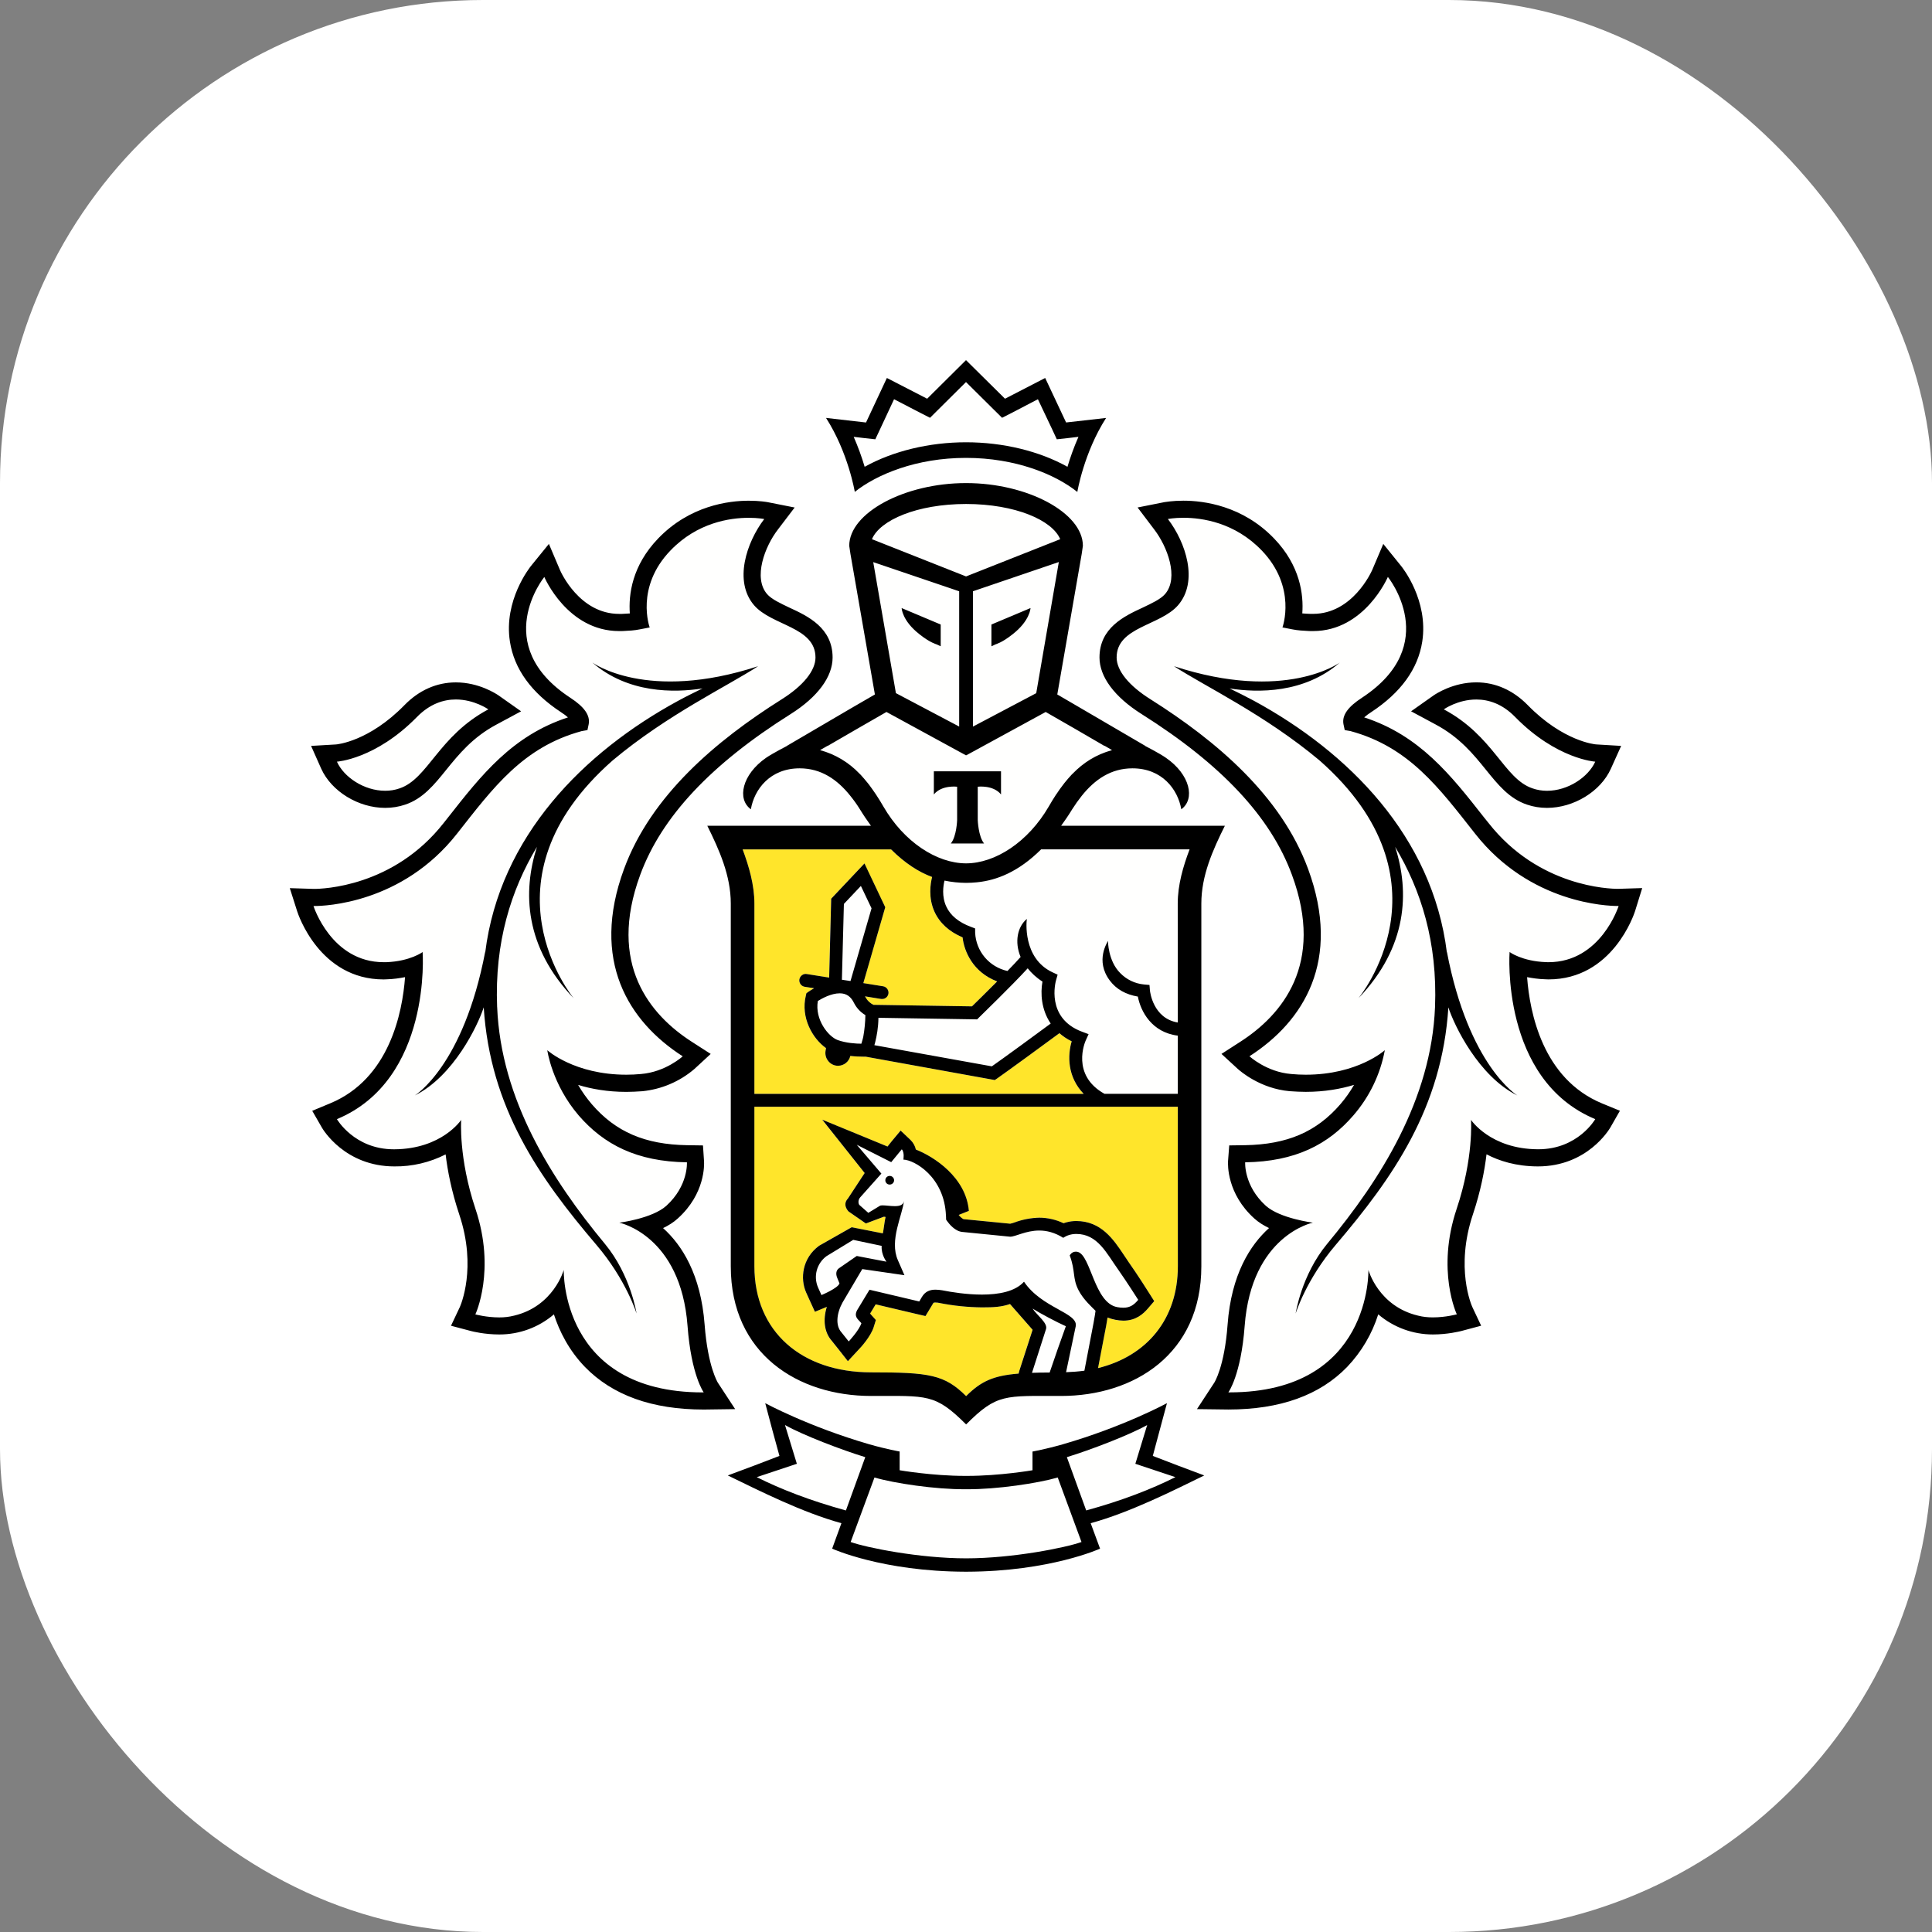 <svg width="64" height="64" viewBox="0 0 64 64" fill="none" xmlns="http://www.w3.org/2000/svg">
<rect x="0" y="0" width="64" height="64" fill="#808080" stroke="none"/>
<rect width="64" height="64" rx="16" fill="white"/>
<path d="M27.212 42.898C27.212 42.898 27.759 42.675 27.809 42.513L27.734 42.331C27.683 42.212 27.689 42.082 27.79 42.013L28.38 41.604L29.366 41.794C29.366 41.794 29.187 41.57 29.204 41.272L28.264 41.072L27.376 41.614C27.221 41.728 27.109 41.892 27.058 42.078C27.007 42.264 27.019 42.462 27.094 42.64L27.212 42.9L27.212 42.898ZM34.186 45.476C34.361 45.468 34.558 45.466 34.77 45.466C34.77 45.466 35.278 43.979 35.306 43.932C34.93 43.756 34.562 43.562 34.205 43.349C34.355 43.575 34.721 43.833 34.648 44.032L34.186 45.476ZM34.488 28.135C33.734 28.884 33.012 29.161 32.366 29.226C32.248 29.239 32.129 29.245 32.01 29.246H31.994C31.757 29.246 31.52 29.221 31.288 29.171C31.245 29.339 31.192 29.691 31.345 30.024C31.482 30.326 31.759 30.552 32.164 30.702L32.301 30.756L32.303 30.902C32.303 30.946 32.335 31.899 33.372 32.164C33.541 31.99 33.696 31.832 33.808 31.698C33.596 31.2 33.708 30.69 34.015 30.44C34.003 30.493 33.866 31.743 34.867 32.209L35.033 32.287L34.983 32.462C34.967 32.516 34.634 33.726 35.846 34.176L36.06 34.258L35.965 34.466C35.943 34.512 35.468 35.61 36.588 36.235H39.014V34.303C38.151 34.197 37.787 33.502 37.692 33.01C37.29 32.941 36.981 32.768 36.768 32.486C36.258 31.814 36.696 31.198 36.702 31.165C36.701 31.17 36.702 31.824 37.105 32.23C37.305 32.424 37.542 32.575 37.901 32.609L38.077 32.625L38.092 32.806C38.095 32.844 38.191 33.731 39.014 33.87L39.013 29.927C39.013 29.315 39.191 28.701 39.405 28.134H34.488L34.488 28.135ZM27.954 29.942L27.89 32.452L28.176 32.497L28.872 30.088L28.518 29.346L27.956 29.942H27.954ZM29.464 39.239C29.445 39.238 29.426 39.234 29.409 39.225C29.392 39.217 29.376 39.206 29.363 39.191C29.351 39.177 29.341 39.16 29.335 39.142C29.329 39.124 29.327 39.105 29.329 39.086C29.33 39.067 29.335 39.048 29.343 39.032C29.351 39.014 29.363 38.999 29.377 38.987C29.392 38.975 29.408 38.965 29.426 38.959C29.444 38.953 29.463 38.951 29.482 38.953C29.564 38.956 29.621 39.027 29.619 39.104C29.616 39.143 29.598 39.178 29.569 39.203C29.54 39.228 29.503 39.241 29.464 39.239ZM35.636 41.462C35.657 41.462 35.682 41.464 35.704 41.47C36.14 41.595 36.248 43.159 37.008 43.299C37.083 43.315 37.152 43.319 37.212 43.319C37.432 43.319 37.563 43.225 37.705 43.057C37.705 43.057 37.321 42.457 37.035 42.05C36.656 41.517 36.361 40.874 35.653 40.874C35.636 40.874 35.616 40.874 35.597 40.877C35.463 40.882 35.332 40.926 35.222 41.004C34.986 40.847 34.709 40.763 34.426 40.761C33.984 40.761 33.638 40.965 33.465 40.965H33.459L31.88 40.809C31.632 40.784 31.437 40.535 31.366 40.438L31.338 40.395C31.338 40.352 31.338 40.308 31.336 40.27C31.282 38.975 30.282 38.422 29.925 38.412C29.925 38.412 29.968 38.165 29.872 38.072L29.524 38.495L28.379 37.92L29.195 38.876L28.505 39.653C28.418 39.741 28.429 39.861 28.465 39.912L28.764 40.175L29.142 39.945C29.16 39.932 29.195 39.927 29.238 39.927C29.342 39.927 29.499 39.954 29.639 39.954C29.795 39.954 29.928 39.922 29.944 39.776C29.897 40.256 29.451 41.091 29.744 41.746L29.96 42.241L28.563 42.04L27.909 43.146C27.708 43.514 27.675 43.912 27.869 44.128L28.114 44.436C28.114 44.436 28.458 44.071 28.534 43.831L28.423 43.709C28.33 43.606 28.335 43.514 28.392 43.403L28.802 42.721L30.45 43.111L30.537 42.962C30.649 42.775 30.811 42.72 30.988 42.72C31.061 42.72 31.136 42.729 31.213 42.741C31.519 42.802 32.023 42.883 32.526 42.883C33.08 42.883 33.628 42.784 33.921 42.457C34.518 43.343 35.729 43.484 35.633 43.935L35.315 45.456C35.526 45.446 35.729 45.432 35.922 45.406L36.226 43.825C36.25 43.691 36.272 43.556 36.29 43.42C36.173 43.301 35.891 43.051 35.73 42.746C35.518 42.335 35.633 42.12 35.434 41.585C35.434 41.585 35.497 41.46 35.636 41.46L35.636 41.462ZM50.265 36.287C48.984 35.653 48.175 33.973 47.979 33.369C47.767 36.7 46.144 39.011 44.247 41.235C43.262 42.389 42.919 43.511 42.919 43.511C42.919 43.511 43.109 42.24 43.96 41.205C45.73 39.075 47.411 36.423 47.537 33.356C47.623 31.217 47.075 29.481 46.216 28.051C46.696 29.54 46.628 31.365 45 33.068C45 33.068 48.242 29.177 43.71 25.186C41.896 23.669 39.911 22.731 38.89 22.067C42.58 23.273 44.384 21.945 44.384 21.945C43.205 22.969 41.678 22.951 40.732 22.803C40.989 22.929 41.257 23.061 41.543 23.214C44.656 24.908 47.453 27.695 47.93 31.554V31.524C48.653 35.314 50.265 36.286 50.265 36.286L50.265 36.287ZM51.213 31.871C51.241 31.874 51.266 31.874 51.295 31.874C53.03 31.874 53.617 30.012 53.617 30.012H53.584C53.265 30.012 50.685 29.937 48.862 27.615C47.663 26.088 46.679 24.746 44.736 24.219L44.544 24.184L44.503 23.989C44.45 23.692 44.652 23.413 45.115 23.113C47.795 21.354 45.973 19.11 45.973 19.11C45.973 19.11 45.209 20.904 43.497 20.904L43.369 20.902C43.175 20.892 42.987 20.885 42.798 20.844L42.482 20.782C42.482 20.782 42.971 19.451 41.791 18.231C40.904 17.308 39.824 17.151 39.2 17.151C38.886 17.151 38.687 17.192 38.687 17.192C39.279 17.967 39.707 19.255 39.023 20.048C38.432 20.73 36.989 20.764 36.989 21.781C36.989 22.211 37.391 22.714 38.112 23.165C40.281 24.534 42.434 26.35 43.33 28.784C44.449 31.819 43.188 33.834 41.389 34.989C41.389 34.989 41.954 35.509 42.771 35.576C42.938 35.593 43.101 35.6 43.253 35.6C44.98 35.6 45.873 34.788 45.873 34.788C45.873 34.788 45.725 35.91 44.829 36.951C43.998 37.911 42.909 38.478 41.249 38.502C41.249 38.502 41.197 39.273 41.932 39.942C42.403 40.364 43.489 40.502 43.489 40.502C43.489 40.502 41.454 40.914 41.229 43.925C41.107 45.557 40.692 46.123 40.692 46.123H40.728C45.45 46.123 45.329 42.066 45.329 42.066C45.329 42.066 45.657 43.267 46.974 43.581C47.133 43.623 47.304 43.639 47.466 43.639C47.889 43.639 48.258 43.539 48.258 43.539C48.258 43.539 47.568 42.082 48.252 40.043C48.82 38.35 48.728 37.096 48.728 37.096C48.728 37.096 49.364 38.06 50.942 38.069H50.958C51.331 38.075 51.7 37.986 52.029 37.812C52.359 37.638 52.639 37.383 52.844 37.071C49.696 35.762 50.007 31.536 50.007 31.536C50.007 31.536 50.415 31.842 51.212 31.872L51.213 31.871ZM19.757 41.235C17.86 39.011 16.237 36.7 16.023 33.369C15.828 33.975 15.02 35.654 13.74 36.287C13.74 36.287 15.35 35.315 16.073 31.525V31.555C16.551 27.696 19.348 24.909 22.461 23.216C22.747 23.061 23.016 22.93 23.271 22.806C22.325 22.952 20.798 22.97 19.62 21.947C19.62 21.947 21.424 23.274 25.113 22.068C24.093 22.732 22.107 23.67 20.295 25.188C15.761 29.178 19.004 33.069 19.004 33.069C17.374 31.365 17.307 29.542 17.787 28.052C16.929 29.483 16.379 31.218 16.469 33.359C16.592 36.425 18.272 39.077 20.039 41.208C20.894 42.24 21.087 43.511 21.087 43.511C21.087 43.511 20.739 42.391 19.756 41.236L19.757 41.235ZM20.516 40.501C20.516 40.501 21.602 40.364 22.073 39.941C22.807 39.273 22.756 38.502 22.756 38.502C21.094 38.479 20.007 37.911 19.172 36.951C18.279 35.91 18.13 34.788 18.13 34.788C18.13 34.788 19.023 35.6 20.748 35.6C20.904 35.6 21.065 35.593 21.231 35.577C21.741 35.525 22.224 35.321 22.616 34.99C20.815 33.834 19.554 31.819 20.672 28.783C21.568 26.351 23.72 24.534 25.892 23.165C26.612 22.714 27.013 22.212 27.013 21.781C27.013 20.764 25.572 20.73 24.981 20.049C24.297 19.255 24.726 17.968 25.317 17.193C25.317 17.193 25.119 17.152 24.803 17.152C24.182 17.152 23.101 17.308 22.213 18.231C21.031 19.453 21.522 20.784 21.522 20.784L21.206 20.846C21.018 20.885 20.828 20.892 20.634 20.903L20.51 20.904C18.793 20.904 18.031 19.112 18.031 19.112C18.031 19.112 16.211 21.355 18.891 23.113C19.352 23.413 19.554 23.693 19.501 23.989L19.46 24.183L19.265 24.218C17.325 24.747 16.341 26.089 15.14 27.615C13.317 29.937 10.739 30.012 10.42 30.012H10.385C10.385 30.012 10.973 31.874 12.71 31.874C12.737 31.874 12.762 31.874 12.792 31.872C13.589 31.843 13.998 31.537 13.998 31.537C13.998 31.537 14.307 35.762 11.16 37.072C11.16 37.072 11.733 38.071 13.047 38.071H13.062C14.641 38.061 15.276 37.097 15.276 37.097C15.276 37.097 15.184 38.352 15.749 40.044C16.434 42.084 15.747 43.539 15.747 43.539C15.747 43.539 16.114 43.638 16.538 43.638C16.702 43.638 16.87 43.623 17.028 43.581C18.344 43.268 18.674 42.066 18.674 42.066C18.674 42.066 18.553 46.124 23.276 46.124H23.311C23.311 46.124 22.896 45.558 22.776 43.926C22.552 40.916 20.514 40.501 20.514 40.501L20.516 40.501ZM30.936 25.55H33.162V26.315C32.901 25.994 32.391 26.06 32.391 26.06V27.163C32.391 27.163 32.408 27.705 32.6 27.941H31.498C31.691 27.705 31.707 27.163 31.707 27.163V26.06C31.707 26.06 31.199 25.994 30.935 26.315L30.936 25.55ZM28.51 25.664C28.587 25.748 28.663 25.838 28.736 25.929C28.754 25.95 28.77 25.969 28.787 25.994C28.856 26.083 28.924 26.18 28.99 26.277L29.035 26.343C29.113 26.463 29.188 26.586 29.262 26.714C29.944 27.892 31.034 28.596 32 28.597C32.969 28.596 34.057 27.892 34.74 26.714C34.816 26.584 34.892 26.457 34.972 26.337C35.063 26.198 35.16 26.063 35.263 25.933C35.339 25.838 35.417 25.746 35.497 25.662C35.51 25.649 35.522 25.636 35.535 25.625C35.883 25.269 36.295 24.998 36.837 24.847L36.596 24.706H36.584L35.623 24.149L34.64 23.583L32.008 25.019L32 25.012L31.997 25.019L29.364 23.583L28.379 24.149L27.419 24.706H27.408L27.165 24.847C27.706 24.996 28.119 25.265 28.468 25.622C28.483 25.634 28.492 25.652 28.51 25.664ZM32 16.694C30.371 16.695 29.148 17.23 28.882 17.86L32 19.092L35.12 17.86C34.856 17.23 33.633 16.695 32 16.694ZM32.034 49.331H31.972C30.984 49.337 29.622 49.135 28.968 48.942L28.179 51.08C28.699 51.265 30.46 51.621 32.004 51.621C33.545 51.621 35.308 51.265 35.826 51.08L35.039 48.943C34.381 49.135 33.021 49.337 32.034 49.331ZM38 47.204C37.413 47.537 36.103 48.037 35.341 48.269L35.98 50.035C37.159 49.712 38.133 49.335 38.937 48.93L37.608 48.489L38 47.204ZM26.003 47.204L26.396 48.489L25.067 48.931C25.869 49.335 26.847 49.712 28.022 50.034L28.663 48.268C27.902 48.036 26.589 47.537 26.003 47.204ZM32 14.65C33.23 14.65 34.434 14.945 35.362 15.461C35.447 15.178 35.565 14.832 35.725 14.47L35.374 14.512L35.008 14.549L34.852 14.215L34.382 13.223L33.529 13.669L33.195 13.838L32.929 13.577L32 12.656L31.073 13.577L30.808 13.838L30.476 13.669L29.618 13.223L29.154 14.215L28.996 14.551L28.628 14.512L28.279 14.47C28.44 14.832 28.557 15.178 28.643 15.461C29.573 14.945 30.777 14.65 32.001 14.65H32ZM50.763 26.115C50.924 26.17 51.085 26.195 51.246 26.195C51.943 26.195 52.614 25.743 52.844 25.228C52.844 25.228 51.569 25.151 50.199 23.756C49.763 23.306 49.3 23.171 48.905 23.171C48.289 23.171 47.827 23.495 47.827 23.495C49.483 24.378 49.821 25.797 50.763 26.115ZM12.758 26.193C12.919 26.193 13.081 26.17 13.236 26.114C14.182 25.795 14.523 24.378 16.176 23.497C16.176 23.497 15.713 23.171 15.101 23.171C14.703 23.171 14.241 23.305 13.804 23.758C12.434 25.151 11.16 25.229 11.16 25.229C11.389 25.743 12.062 26.195 12.758 26.195L12.758 26.193ZM31.163 20.687V21.408L31.025 21.344C31.018 21.339 30.814 21.294 30.462 21.013C29.879 20.56 29.868 20.142 29.868 20.142L31.162 20.687L31.163 20.687ZM31.772 24.067V19.586L28.926 18.618L29.678 22.959L31.773 24.066L31.772 24.067ZM32.842 20.687L34.136 20.142C34.136 20.142 34.126 20.56 33.54 21.013C33.188 21.293 32.985 21.339 32.979 21.344L32.842 21.407L32.842 20.687ZM34.326 22.961L35.073 18.62L32.229 19.586V24.067L34.326 22.96L34.326 22.961ZM27.747 34.453C28.024 34.552 28.36 34.573 28.533 34.573C28.539 34.552 28.549 34.526 28.558 34.494C28.572 34.444 28.587 34.392 28.598 34.337C28.646 34.088 28.663 33.808 28.668 33.627C28.509 33.532 28.379 33.395 28.293 33.231C28.187 33.009 28.037 32.904 27.817 32.904C27.531 32.904 27.223 33.078 27.09 33.158C26.986 33.777 27.442 34.34 27.747 34.452L27.747 34.453ZM34.043 32.076C33.516 32.652 32.48 33.655 32.43 33.705L32.368 33.767L29.096 33.716C29.094 33.987 29.059 34.256 28.992 34.519L28.966 34.622L32.855 35.323C33.26 35.04 34.373 34.225 34.806 33.905C34.491 33.445 34.461 32.899 34.532 32.516C34.345 32.398 34.18 32.249 34.043 32.076Z" fill="#FFFFFE"/>
<path d="M39.013 36.662H24.989V41.947C24.989 44.109 26.55 45.461 28.855 45.461C30.779 45.461 31.286 45.536 32.001 46.248C32.495 45.755 32.903 45.572 33.743 45.502L33.761 45.421L34.203 44.052C34.178 44.021 33.457 43.199 33.457 43.199C33.171 43.294 32.929 43.31 32.524 43.31C32.11 43.31 31.641 43.261 31.132 43.166C31.084 43.155 31.035 43.149 30.986 43.149C30.924 43.149 30.921 43.154 30.903 43.185L30.816 43.33L30.654 43.596L30.352 43.526L29.006 43.208L28.821 43.513L28.849 43.547L29.012 43.727L28.94 43.964C28.841 44.271 28.52 44.63 28.422 44.73L28.086 45.09L27.779 44.703L27.548 44.414C27.306 44.143 27.25 43.727 27.387 43.292C27.383 43.295 27.378 43.296 27.373 43.297L26.994 43.455L26.823 43.082L26.703 42.819C26.587 42.551 26.566 42.251 26.643 41.969C26.721 41.687 26.892 41.44 27.129 41.268L28.211 40.655L29.244 40.858C29.269 40.758 29.306 40.405 29.335 40.314C29.315 40.312 29.296 40.308 29.276 40.308L28.682 40.529L28.109 40.134C28.109 40.134 27.886 39.917 28.088 39.701L28.642 38.859L27.236 37.093L29.397 37.98L29.541 37.803L29.832 37.452L30.163 37.768C30.25 37.853 30.311 37.961 30.337 38.08C30.932 38.313 31.999 38.998 32.093 40.112L31.76 40.246V40.254C31.836 40.345 31.899 40.382 31.919 40.386L33.462 40.538C33.502 40.53 33.549 40.513 33.603 40.498C33.796 40.432 34.084 40.336 34.425 40.336C34.703 40.336 34.972 40.401 35.229 40.523C35.325 40.486 35.441 40.459 35.578 40.451L35.652 40.448C36.477 40.448 36.887 41.066 37.217 41.56C37.272 41.646 37.326 41.726 37.384 41.805C37.672 42.213 38.049 42.809 38.064 42.835L38.234 43.1L38.025 43.344C37.866 43.531 37.624 43.748 37.211 43.748C37.117 43.747 37.024 43.738 36.932 43.72C36.847 43.703 36.765 43.678 36.686 43.644C36.673 43.731 36.659 43.819 36.642 43.906L36.372 45.32C37.989 44.922 39.017 43.698 39.017 41.947L39.013 36.662ZM24.989 36.237H35.897C35.352 35.672 35.361 34.959 35.499 34.495C35.352 34.425 35.215 34.334 35.093 34.227C34.666 34.541 33.365 35.49 33.025 35.729L32.952 35.779L28.671 35.003H28.583C28.481 35.003 28.331 34.999 28.167 34.978C28.149 35.056 28.109 35.128 28.052 35.185C27.994 35.241 27.921 35.279 27.842 35.295C27.763 35.311 27.682 35.304 27.607 35.274C27.532 35.245 27.467 35.194 27.42 35.128C27.388 35.084 27.364 35.033 27.351 34.979C27.338 34.925 27.337 34.868 27.346 34.814L27.362 34.72C26.922 34.409 26.512 33.713 26.694 32.979L26.711 32.902L26.774 32.857C26.836 32.814 26.901 32.774 26.968 32.738L26.657 32.688C26.601 32.678 26.552 32.648 26.519 32.602C26.486 32.557 26.472 32.501 26.48 32.445C26.5 32.328 26.608 32.246 26.724 32.267L27.464 32.384L27.532 29.771L28.634 28.602L29.323 30.053L28.597 32.569L29.251 32.672C29.307 32.681 29.357 32.712 29.39 32.758C29.423 32.804 29.437 32.861 29.428 32.917C29.42 32.966 29.395 33.011 29.356 33.044C29.318 33.076 29.269 33.094 29.219 33.093L29.185 33.092L28.652 33.005C28.659 33.023 28.669 33.031 28.677 33.049C28.736 33.152 28.825 33.234 28.933 33.285L32.196 33.339C32.334 33.203 32.676 32.867 33.029 32.511C32.721 32.398 32.452 32.202 32.249 31.944C32.047 31.687 31.921 31.378 31.885 31.052C31.437 30.861 31.126 30.575 30.954 30.201C30.745 29.739 30.82 29.276 30.876 29.051C30.44 28.893 29.983 28.602 29.515 28.137H24.6C24.811 28.704 24.989 29.318 24.989 29.929V36.235L24.989 36.237Z" fill="#FFE52B"/>
<path d="M32.002 19.095L28.884 17.861C29.149 17.231 30.371 16.697 32.002 16.695C33.634 16.697 34.857 17.231 35.121 17.861L32.002 19.095ZM34.327 22.962L32.231 24.069V19.586L35.075 18.618L34.327 22.959L34.327 22.962ZM35.625 24.151L36.583 24.708H36.597L36.838 24.849C36.297 24.998 35.883 25.27 35.536 25.626L35.498 25.663C35.417 25.751 35.338 25.841 35.263 25.935L35.22 25.992C35.145 26.088 35.074 26.186 35.008 26.288L34.972 26.339C34.892 26.462 34.815 26.588 34.742 26.716C34.058 27.894 32.97 28.598 32.002 28.6C31.034 28.598 29.945 27.894 29.263 26.716C29.191 26.59 29.115 26.466 29.035 26.345L28.991 26.279C28.926 26.183 28.858 26.088 28.789 25.995C28.772 25.971 28.756 25.952 28.738 25.931C28.665 25.84 28.589 25.752 28.511 25.666C28.494 25.654 28.483 25.637 28.468 25.624C28.113 25.252 27.663 24.983 27.166 24.849L27.41 24.708H27.42L28.381 24.151L29.365 23.585L31.997 25.02L32.002 25.015L32.01 25.02L34.64 23.585L35.625 24.151ZM39.407 28.136C39.191 28.703 39.014 29.318 39.014 29.929L39.016 33.872C38.194 33.735 38.096 32.847 38.093 32.808L38.078 32.628L37.9 32.612C37.599 32.585 37.317 32.45 37.107 32.232C36.703 31.828 36.703 31.174 36.703 31.168C36.697 31.201 36.26 31.814 36.767 32.486C36.981 32.77 37.292 32.945 37.693 33.013C37.787 33.505 38.153 34.2 39.016 34.307V36.235H36.589C35.47 35.612 35.944 34.515 35.966 34.467L36.061 34.258L35.847 34.178C34.634 33.727 34.969 32.516 34.985 32.464L35.035 32.287L34.868 32.21C33.868 31.745 34.003 30.493 34.017 30.441C33.709 30.691 33.598 31.2 33.809 31.701C33.695 31.833 33.541 31.991 33.373 32.165C33.081 32.101 32.818 31.943 32.624 31.715C32.431 31.487 32.318 31.201 32.303 30.903L32.302 30.756L32.165 30.704C31.761 30.554 31.483 30.328 31.345 30.026C31.192 29.691 31.246 29.341 31.288 29.171C31.52 29.219 31.757 29.244 31.995 29.246H32.011C32.131 29.246 32.25 29.238 32.367 29.227C33.013 29.162 33.735 28.885 34.489 28.136L39.407 28.136ZM36.374 45.32L36.645 43.906L36.689 43.645C36.856 43.71 37.034 43.745 37.214 43.748C37.627 43.748 37.868 43.529 38.028 43.343L38.235 43.101L38.066 42.835C38.051 42.809 37.674 42.213 37.385 41.805C37.328 41.724 37.273 41.642 37.22 41.559C36.89 41.066 36.479 40.448 35.653 40.448L35.579 40.45C35.46 40.457 35.343 40.481 35.231 40.521C34.98 40.401 34.705 40.338 34.426 40.337C34.146 40.344 33.869 40.398 33.606 40.496C33.552 40.513 33.502 40.53 33.463 40.537L31.921 40.386C31.901 40.381 31.839 40.343 31.762 40.254V40.245L32.095 40.112C32.002 38.998 30.933 38.312 30.339 38.08C30.312 37.96 30.252 37.852 30.165 37.766L29.834 37.452L29.543 37.801L29.4 37.98L27.238 37.091L28.643 38.858L28.09 39.7C27.886 39.916 28.111 40.133 28.111 40.133L28.683 40.529L29.278 40.306C29.298 40.306 29.315 40.311 29.336 40.314C29.308 40.404 29.27 40.759 29.245 40.857L28.214 40.654L27.132 41.268C26.574 41.678 26.498 42.355 26.706 42.819L26.825 43.082L26.995 43.454L27.375 43.298C27.381 43.295 27.386 43.294 27.39 43.29C27.253 43.727 27.309 44.141 27.551 44.413L27.782 44.703L28.087 45.091L28.423 44.729C28.523 44.63 28.844 44.27 28.942 43.962L29.014 43.727L28.851 43.546L28.824 43.513L29.008 43.208L30.354 43.526L30.657 43.596L30.819 43.329L30.906 43.184C30.922 43.153 30.926 43.148 30.988 43.148C31.037 43.148 31.084 43.153 31.135 43.166C31.594 43.256 32.06 43.304 32.528 43.309C32.93 43.309 33.172 43.294 33.458 43.198C33.458 43.198 34.181 44.019 34.206 44.051L33.763 45.42L33.743 45.502C32.906 45.57 32.498 45.754 32.004 46.248C31.288 45.536 30.782 45.461 28.857 45.461C26.553 45.461 24.99 44.109 24.99 41.946V36.662H39.016L39.018 41.946C39.018 43.698 37.991 44.921 36.374 45.32ZM27.735 42.332L27.809 42.515C27.759 42.674 27.212 42.901 27.212 42.901L27.095 42.641C27.02 42.463 27.007 42.264 27.058 42.078C27.11 41.892 27.222 41.728 27.377 41.613L28.264 41.072L29.206 41.271C29.187 41.571 29.366 41.795 29.366 41.795L28.381 41.606L27.79 42.014C27.691 42.084 27.683 42.213 27.735 42.332ZM36.225 43.825L35.922 45.406C35.728 45.433 35.524 45.448 35.315 45.456L35.634 43.938C35.728 43.485 34.519 43.345 33.921 42.458C33.629 42.786 33.08 42.885 32.528 42.885C32.023 42.885 31.52 42.804 31.213 42.743C31.139 42.73 31.064 42.723 30.989 42.722C30.811 42.722 30.651 42.776 30.539 42.964L30.452 43.113L28.803 42.724L28.392 43.404C28.335 43.515 28.33 43.607 28.423 43.711L28.535 43.832C28.458 44.072 28.115 44.437 28.115 44.437L27.87 44.13C27.676 43.913 27.708 43.515 27.91 43.147L28.564 42.04L29.961 42.243L29.744 41.746C29.452 41.091 29.897 40.258 29.945 39.778C29.928 39.923 29.795 39.955 29.641 39.955C29.499 39.955 29.342 39.929 29.238 39.929C29.197 39.929 29.161 39.933 29.142 39.947L28.764 40.177L28.465 39.913C28.429 39.863 28.418 39.743 28.505 39.653L29.197 38.877L28.381 37.922L29.523 38.498L29.872 38.073C29.968 38.168 29.926 38.413 29.926 38.413C30.283 38.423 31.284 38.976 31.336 40.27C31.34 40.31 31.34 40.353 31.34 40.397L31.366 40.439C31.437 40.538 31.632 40.788 31.88 40.81L33.46 40.967H33.466C33.64 40.967 33.984 40.763 34.426 40.763C34.669 40.763 34.936 40.825 35.222 41.005C35.222 41.005 35.366 40.891 35.599 40.878C35.616 40.876 35.636 40.876 35.653 40.876C36.361 40.876 36.656 41.518 37.037 42.051C37.323 42.457 37.705 43.059 37.705 43.059C37.564 43.227 37.432 43.32 37.212 43.32C37.144 43.32 37.075 43.313 37.008 43.3C36.249 43.16 36.139 41.596 35.706 41.472C35.683 41.466 35.66 41.463 35.636 41.463C35.497 41.463 35.436 41.587 35.436 41.587C35.635 42.121 35.518 42.336 35.732 42.748C35.891 43.053 36.174 43.303 36.291 43.422C36.291 43.422 36.26 43.653 36.225 43.826L36.225 43.825ZM34.771 45.467C34.559 45.467 34.363 45.469 34.186 45.477L34.649 44.033C34.721 43.832 34.355 43.575 34.205 43.349C34.432 43.493 35.023 43.809 35.308 43.933C35.123 44.442 34.944 44.954 34.771 45.467ZM27.889 32.454L27.955 29.944L28.518 29.348L28.871 30.089L28.174 32.498L27.888 32.455L27.889 32.454ZM28.294 33.232C28.379 33.396 28.508 33.532 28.667 33.627C28.663 33.865 28.64 34.103 28.598 34.338C28.586 34.393 28.574 34.444 28.557 34.495C28.55 34.527 28.54 34.553 28.534 34.574C28.361 34.574 28.024 34.553 27.749 34.453C27.443 34.34 26.986 33.778 27.092 33.159C27.224 33.078 27.53 32.905 27.817 32.905C28.037 32.905 28.188 33.01 28.294 33.232ZM34.806 33.906C34.375 34.226 33.26 35.041 32.856 35.324L28.965 34.623L28.993 34.52C29.043 34.317 29.096 34.041 29.099 33.716L32.369 33.768L32.431 33.706C32.48 33.656 33.517 32.653 34.044 32.077C34.17 32.235 34.326 32.384 34.533 32.516C34.463 32.901 34.492 33.446 34.806 33.906ZM29.517 28.137C29.985 28.602 30.442 28.892 30.877 29.051C30.821 29.275 30.747 29.74 30.956 30.201C31.127 30.575 31.438 30.86 31.887 31.052C31.937 31.512 32.227 32.205 33.032 32.511C32.678 32.867 32.335 33.203 32.198 33.337L28.934 33.286C28.827 33.234 28.737 33.151 28.678 33.047C28.672 33.031 28.661 33.022 28.653 33.005L29.187 33.092L29.221 33.093C29.271 33.094 29.319 33.076 29.358 33.044C29.396 33.011 29.422 32.966 29.43 32.917C29.439 32.861 29.425 32.804 29.392 32.758C29.359 32.712 29.31 32.681 29.254 32.672L28.599 32.567L29.325 30.053L28.637 28.602L27.534 29.771L27.467 32.384L26.725 32.266C26.611 32.244 26.501 32.328 26.48 32.444C26.472 32.5 26.486 32.557 26.519 32.603C26.552 32.649 26.602 32.679 26.658 32.689L26.969 32.736C26.857 32.8 26.784 32.851 26.775 32.857L26.713 32.902L26.695 32.979C26.515 33.713 26.923 34.409 27.363 34.72L27.347 34.813C27.33 34.925 27.355 35.037 27.422 35.128C27.46 35.183 27.511 35.228 27.571 35.259C27.631 35.29 27.697 35.306 27.764 35.305C27.858 35.304 27.949 35.271 28.023 35.212C28.096 35.153 28.147 35.071 28.168 34.979C28.332 34.998 28.483 35.003 28.585 35.003H28.673L32.953 35.778L33.027 35.729C33.368 35.49 34.669 34.541 35.094 34.226C35.212 34.327 35.343 34.419 35.501 34.495C35.363 34.959 35.354 35.672 35.899 36.236H24.99V29.93C24.99 29.318 24.812 28.704 24.601 28.137L29.517 28.137ZM28.927 18.621L31.774 19.587V24.068L29.678 22.961L28.927 18.62V18.621ZM35.872 18.08C35.872 16.987 34.035 16.003 32.008 16.003H31.995C29.968 16.003 28.132 16.987 28.132 18.08L28.172 18.349L28.982 23.005L28.168 23.477L26.065 24.709H26.072C26.072 24.709 25.599 24.952 25.379 25.102C24.578 25.659 24.408 26.472 24.873 26.808C24.988 26.145 25.511 25.452 26.49 25.452C27.197 25.452 27.734 25.818 28.169 26.364C28.281 26.502 28.387 26.65 28.485 26.808C28.607 27.008 28.73 27.185 28.851 27.354H23.43C23.828 28.157 24.208 29.006 24.208 29.929V41.947C24.208 44.855 26.44 46.243 28.856 46.243C30.723 46.243 30.974 46.159 32.004 47.186C33.029 46.159 33.282 46.243 35.15 46.243C37.567 46.243 39.796 44.855 39.796 41.947V29.929C39.796 29.006 40.175 28.157 40.576 27.354H35.152C35.274 27.185 35.396 27.008 35.518 26.808C35.618 26.65 35.723 26.502 35.833 26.364C36.271 25.816 36.808 25.452 37.514 25.452C38.493 25.452 39.016 26.145 39.132 26.808C39.597 26.472 39.429 25.659 38.621 25.102C38.407 24.952 37.932 24.709 37.932 24.709H37.941L35.833 23.477L35.024 23.005L35.833 18.349L35.872 18.08ZM13.804 23.759C14.242 23.308 14.703 23.171 15.101 23.171C15.713 23.171 16.177 23.498 16.177 23.498C14.523 24.381 14.182 25.797 13.237 26.116C13.083 26.17 12.921 26.196 12.758 26.195C12.062 26.195 11.39 25.744 11.161 25.231C11.161 25.231 12.434 25.152 13.804 23.759ZM12.758 26.762C12.986 26.762 13.208 26.727 13.42 26.655C14.012 26.459 14.39 25.987 14.788 25.494C15.195 24.993 15.652 24.425 16.446 24.002L17.262 23.563L16.503 23.028C16.441 22.989 15.872 22.605 15.101 22.605C14.469 22.605 13.882 22.862 13.399 23.358C12.221 24.563 11.165 24.66 11.126 24.661L10.305 24.709L10.641 25.465C10.982 26.217 11.872 26.762 12.758 26.762ZM16.468 33.359C16.381 31.218 16.928 29.483 17.787 28.053C17.309 29.543 17.374 31.366 19.006 33.071C19.006 33.071 15.762 29.177 20.296 25.189C22.109 23.671 24.093 22.733 25.113 22.069C21.424 23.275 19.622 21.947 19.622 21.947C20.8 22.97 22.326 22.954 23.272 22.805C23.016 22.931 22.747 23.061 22.461 23.217C19.348 24.91 16.553 27.697 16.073 31.555V31.527C15.35 35.316 13.741 36.288 13.741 36.288C15.022 35.654 15.828 33.975 16.024 33.37C16.238 36.701 17.86 39.012 19.756 41.237C20.741 42.39 21.087 43.511 21.087 43.511C21.087 43.511 20.895 42.241 20.041 41.208C18.275 39.077 16.593 36.425 16.469 33.359L16.468 33.359ZM30.935 25.551V26.317C31.199 25.995 31.706 26.061 31.706 26.061V27.165C31.706 27.165 31.69 27.707 31.497 27.942H32.599C32.408 27.707 32.389 27.165 32.389 27.165V26.061C32.389 26.061 32.899 25.995 33.16 26.317V25.551H30.934H30.935ZM30.463 21.014C30.815 21.294 31.019 21.341 31.025 21.345L31.162 21.408V20.688L29.868 20.143C29.868 20.143 29.879 20.561 30.463 21.014ZM33.54 21.014C34.124 20.561 34.137 20.143 34.137 20.143L32.842 20.688V21.41L32.979 21.345C32.985 21.341 33.188 21.294 33.54 21.014ZM48.906 23.172C49.301 23.172 49.764 23.308 50.199 23.759C51.57 25.152 52.845 25.231 52.845 25.231C52.613 25.744 51.942 26.196 51.246 26.196C51.086 26.196 50.923 26.171 50.765 26.115C49.821 25.797 49.484 24.38 47.828 23.498C47.828 23.498 48.288 23.172 48.906 23.172ZM47.558 24C48.351 24.423 48.813 24.992 49.219 25.494C49.617 25.986 49.994 26.458 50.587 26.655C50.796 26.727 51.019 26.762 51.246 26.762C52.133 26.762 53.025 26.217 53.363 25.463L53.703 24.709L52.881 24.66C52.842 24.66 51.784 24.561 50.607 23.357C50.122 22.862 49.536 22.604 48.905 22.604C48.134 22.604 47.562 22.989 47.5 23.029L46.744 23.563L47.558 24ZM47.93 31.527V31.555C47.453 27.697 44.657 24.911 41.543 23.217C41.257 23.063 40.989 22.931 40.732 22.806C41.678 22.953 43.205 22.971 44.384 21.948C44.384 21.948 42.58 23.275 38.89 22.069C39.91 22.733 41.896 23.671 43.71 25.189C48.241 29.179 45 33.069 45 33.069C46.629 31.367 46.696 29.543 46.216 28.053C47.075 29.484 47.622 31.219 47.537 33.36C47.413 36.426 45.73 39.078 43.96 41.209C43.109 42.241 42.92 43.512 42.92 43.512C42.92 43.512 43.263 42.392 44.247 41.239C46.144 39.012 47.767 36.702 47.979 33.371C48.175 33.977 48.984 35.656 50.265 36.289C50.265 36.289 48.654 35.317 47.93 31.528L47.93 31.527ZM23.277 46.125C18.554 46.125 18.675 42.068 18.675 42.068C18.675 42.068 18.344 43.27 17.03 43.582C16.869 43.623 16.704 43.642 16.538 43.641C16.115 43.641 15.747 43.541 15.747 43.541C15.747 43.541 16.435 42.083 15.75 40.045C15.185 38.353 15.277 37.098 15.277 37.098C15.277 37.098 14.642 38.062 13.063 38.072H13.047C11.735 38.072 11.161 37.073 11.161 37.073C14.308 35.763 14 31.538 14 31.538C14 31.538 13.589 31.844 12.793 31.874H12.71C10.973 31.874 10.385 30.013 10.385 30.013H10.421C10.742 30.013 13.318 29.938 15.14 27.616C16.34 26.09 17.326 24.748 19.265 24.22L19.46 24.185L19.501 23.99C19.556 23.694 19.352 23.414 18.892 23.114C16.211 21.356 18.031 19.113 18.031 19.113C18.031 19.113 18.792 20.905 20.51 20.905L20.634 20.904C20.828 20.894 21.018 20.886 21.206 20.846L21.522 20.785C21.522 20.785 21.032 19.454 22.214 18.232C23.102 17.309 24.18 17.153 24.804 17.153C25.121 17.153 25.316 17.194 25.316 17.194C24.727 17.969 24.299 19.256 24.98 20.05C25.572 20.733 27.014 20.765 27.014 21.781C27.014 22.213 26.612 22.715 25.892 23.167C23.721 24.535 21.568 26.351 20.672 28.785C19.555 31.82 20.817 33.835 22.616 34.992C22.616 34.992 22.05 35.512 21.232 35.578C21.072 35.593 20.911 35.601 20.75 35.601C19.023 35.601 18.13 34.79 18.13 34.79C18.13 34.79 18.279 35.911 19.172 36.953C20.006 37.914 21.094 38.48 22.755 38.503C22.755 38.503 22.808 39.275 22.073 39.944C21.602 40.367 20.516 40.503 20.516 40.503C20.516 40.503 22.552 40.916 22.776 43.926C22.898 45.558 23.311 46.124 23.311 46.124L23.277 46.125ZM23.778 45.801C23.777 45.795 23.448 45.279 23.342 43.886C23.217 42.217 22.588 41.241 21.965 40.682C22.145 40.597 22.313 40.491 22.452 40.364C23.367 39.541 23.328 38.573 23.322 38.466L23.287 37.944L22.763 37.936C21.368 37.914 20.394 37.496 19.604 36.578C19.434 36.379 19.282 36.165 19.151 35.939C19.587 36.072 20.119 36.17 20.75 36.17C20.918 36.17 21.094 36.16 21.279 36.148C21.914 36.084 22.515 35.828 23 35.414L23.543 34.913L22.924 34.515C21.536 33.625 20.117 31.94 21.207 28.983C21.913 27.062 23.543 25.321 26.195 23.652C27.091 23.086 27.581 22.418 27.581 21.781C27.581 20.797 26.76 20.409 26.158 20.132C25.864 19.991 25.558 19.852 25.41 19.679C24.944 19.138 25.335 18.102 25.77 17.54L26.324 16.812L25.425 16.634C25.4 16.63 25.164 16.587 24.803 16.587C24.133 16.587 22.85 16.75 21.805 17.835C20.934 18.739 20.819 19.7 20.864 20.321C20.779 20.328 20.695 20.332 20.605 20.336H20.509C19.196 20.336 18.576 18.943 18.553 18.889L18.183 18.018L17.586 18.752C17.553 18.797 16.678 19.887 16.892 21.254C17.033 22.162 17.602 22.945 18.58 23.59C18.687 23.658 18.761 23.716 18.814 23.765C16.968 24.366 15.94 25.683 14.852 27.067L14.696 27.264C13.034 29.382 10.682 29.446 10.401 29.446L9.6 29.421L9.843 30.184C9.872 30.276 10.581 32.445 12.709 32.445L12.811 32.441C13.036 32.435 13.239 32.404 13.418 32.369C13.331 33.55 12.896 35.736 10.941 36.548L10.343 36.797L10.667 37.36C10.697 37.411 11.423 38.639 13.068 38.639C13.656 38.645 14.237 38.508 14.762 38.241C14.825 38.776 14.957 39.461 15.213 40.229C15.808 42.002 15.254 43.248 15.233 43.297L14.94 43.917L15.602 44.092C15.647 44.105 16.055 44.206 16.538 44.206C17.202 44.208 17.844 43.972 18.349 43.54C18.529 44.096 18.839 44.724 19.375 45.28C20.288 46.219 21.6 46.693 23.314 46.693L24.353 46.679L23.778 45.801ZM29.481 38.954C29.462 38.952 29.443 38.955 29.425 38.961C29.407 38.967 29.391 38.976 29.376 38.989C29.362 39.001 29.351 39.017 29.342 39.034C29.334 39.051 29.329 39.069 29.328 39.088C29.327 39.107 29.329 39.126 29.335 39.144C29.341 39.162 29.351 39.179 29.364 39.193C29.376 39.207 29.392 39.219 29.409 39.227C29.426 39.235 29.445 39.239 29.464 39.24C29.502 39.242 29.539 39.23 29.568 39.205C29.597 39.18 29.615 39.145 29.618 39.107C29.62 39.069 29.607 39.031 29.581 39.002C29.556 38.974 29.52 38.956 29.481 38.954ZM35.982 50.036L35.341 48.27C36.103 48.038 37.413 47.538 38.002 47.206L37.61 48.49L38.937 48.932C38.133 49.335 37.161 49.712 35.982 50.035L35.982 50.036ZM32.004 51.622C30.46 51.622 28.699 51.267 28.179 51.081L28.968 48.944C29.622 49.136 30.983 49.339 31.971 49.333H32.034C33.021 49.339 34.381 49.135 35.039 48.944L35.826 51.081C35.306 51.268 33.545 51.622 32.004 51.622ZM25.068 48.932L26.397 48.49L26.004 47.206C26.589 47.538 27.903 48.039 28.663 48.27L28.022 50.036C26.847 49.713 25.87 49.335 25.068 48.932ZM38.997 48.54L38.188 48.229L38.412 47.393L38.657 46.482C38.657 46.482 37.227 47.26 35.208 47.844C34.636 48.008 34.203 48.084 34.203 48.084V48.704C34.203 48.704 33.123 48.891 32.034 48.891H31.972C30.88 48.891 29.802 48.704 29.802 48.704V48.083C29.802 48.083 29.368 48.008 28.796 47.844C26.78 47.259 25.349 46.482 25.349 46.482L25.591 47.393L25.82 48.229L25.009 48.54L24.109 48.876C25.139 49.375 26.567 50.1 27.873 50.458L27.566 51.301C27.566 51.301 29.223 52.058 31.983 52.065V52.066H32.02V52.065C34.784 52.058 36.441 51.301 36.441 51.301L36.13 50.458C37.437 50.1 38.868 49.376 39.893 48.876L38.997 48.54ZM28.629 14.512L28.996 14.552L29.154 14.216L29.617 13.225L30.475 13.67L30.808 13.84L32 12.656L32.929 13.577L33.195 13.84L33.529 13.67L34.382 13.225L34.852 14.216L35.008 14.552L35.375 14.512L35.725 14.471C35.565 14.833 35.447 15.177 35.361 15.463C34.434 14.945 33.23 14.651 32.001 14.651C30.777 14.651 29.573 14.945 28.643 15.463C28.543 15.125 28.421 14.794 28.28 14.471L28.628 14.512H28.629ZM32 15.168C33.646 15.168 34.96 15.715 35.688 16.296C35.688 16.296 35.904 14.993 36.641 13.845L35.316 13.995L34.623 12.521L33.292 13.208L32 11.93L30.713 13.208L29.379 12.521L28.688 13.996L27.363 13.844C28.101 14.993 28.316 16.294 28.316 16.294C29.047 15.713 30.358 15.168 32 15.168ZM52.845 37.073C52.845 37.073 52.273 38.071 50.959 38.071H50.943C49.366 38.062 48.729 37.097 48.729 37.097C48.729 37.097 48.821 38.351 48.254 40.044C47.57 42.084 48.259 43.539 48.259 43.539C48.259 43.539 47.891 43.64 47.466 43.64C47.305 43.64 47.136 43.624 46.975 43.582C45.658 43.27 45.33 42.068 45.33 42.068C45.33 42.068 45.451 46.124 40.728 46.124H40.691C40.691 46.124 41.108 45.558 41.231 43.926C41.455 40.916 43.49 40.502 43.49 40.502C43.49 40.502 42.404 40.365 41.932 39.943C41.197 39.275 41.248 38.503 41.248 38.503C42.91 38.479 44 37.913 44.83 36.952C45.364 36.337 45.725 35.59 45.874 34.789C45.874 34.789 44.981 35.601 43.254 35.601C43.102 35.601 42.94 35.594 42.773 35.578C41.955 35.512 41.39 34.99 41.39 34.99C43.189 33.835 44.45 31.819 43.332 28.784C42.436 26.352 40.282 24.535 38.114 23.166C37.393 22.715 36.99 22.212 36.99 21.78C36.99 20.764 38.433 20.732 39.025 20.049C39.709 19.256 39.28 17.968 38.688 17.193C38.688 17.193 38.887 17.152 39.201 17.152C39.826 17.152 40.905 17.309 41.794 18.232C42.971 19.453 42.483 20.784 42.483 20.784L42.798 20.846C42.988 20.885 43.175 20.894 43.371 20.904L43.498 20.905C45.21 20.905 45.975 19.111 45.975 19.111C45.975 19.111 47.796 21.355 45.116 23.114C44.654 23.414 44.45 23.694 44.504 23.989L44.546 24.185L44.736 24.218C46.679 24.747 47.663 26.09 48.864 27.615C50.687 29.938 53.267 30.012 53.584 30.012H53.619C53.619 30.012 53.031 31.874 51.295 31.874C51.267 31.874 51.242 31.874 51.213 31.872C50.417 31.843 50.007 31.537 50.007 31.537C50.007 31.537 49.697 35.763 52.845 37.073L52.845 37.073ZM51.295 32.444C53.422 32.444 54.133 30.276 54.163 30.184L54.4 29.419L53.603 29.444H53.601C53.319 29.444 50.973 29.382 49.31 27.263L49.152 27.067C48.065 25.683 47.034 24.365 45.19 23.764C45.264 23.7 45.343 23.641 45.425 23.589C46.403 22.945 46.973 22.162 47.114 21.253C47.325 19.886 46.453 18.797 46.416 18.752L45.823 18.018L45.453 18.889C45.428 18.942 44.806 20.335 43.497 20.335H43.4C43.311 20.331 43.225 20.328 43.14 20.32C43.186 19.698 43.073 18.738 42.203 17.835C41.157 16.749 39.873 16.586 39.201 16.586C38.843 16.586 38.604 16.631 38.578 16.633L37.684 16.811L38.235 17.539C38.668 18.101 39.061 19.137 38.595 19.678C38.446 19.852 38.14 19.991 37.848 20.131C37.246 20.409 36.422 20.797 36.422 21.78C36.422 22.417 36.916 23.085 37.812 23.651C40.459 25.319 42.093 27.061 42.798 28.983C43.891 31.938 42.466 33.625 41.082 34.513L40.463 34.912L41.006 35.412C41.08 35.477 41.742 36.062 42.724 36.147C42.91 36.16 43.088 36.169 43.255 36.169C43.883 36.169 44.419 36.07 44.855 35.938C44.724 36.165 44.573 36.379 44.402 36.578C43.612 37.495 42.639 37.913 41.24 37.936L40.72 37.943L40.68 38.466C40.675 38.571 40.637 39.54 41.551 40.364C41.691 40.491 41.861 40.596 42.038 40.681C41.416 41.241 40.787 42.216 40.665 43.885C40.562 45.278 40.23 45.794 40.226 45.801L39.651 46.679L40.69 46.692C42.405 46.692 43.719 46.22 44.628 45.279C45.099 44.785 45.45 44.19 45.656 43.539C46.161 43.97 46.803 44.206 47.467 44.206C47.952 44.206 48.357 44.103 48.402 44.093L49.065 43.916L48.773 43.297C48.75 43.247 48.198 42.003 48.792 40.228C49.049 39.461 49.179 38.774 49.243 38.238C49.661 38.457 50.219 38.636 50.942 38.639C52.584 38.639 53.306 37.411 53.339 37.36L53.662 36.795L53.063 36.549C51.107 35.735 50.675 33.551 50.587 32.369C50.765 32.403 50.967 32.434 51.194 32.44L51.295 32.444Z" fill="black"/>
</svg>
